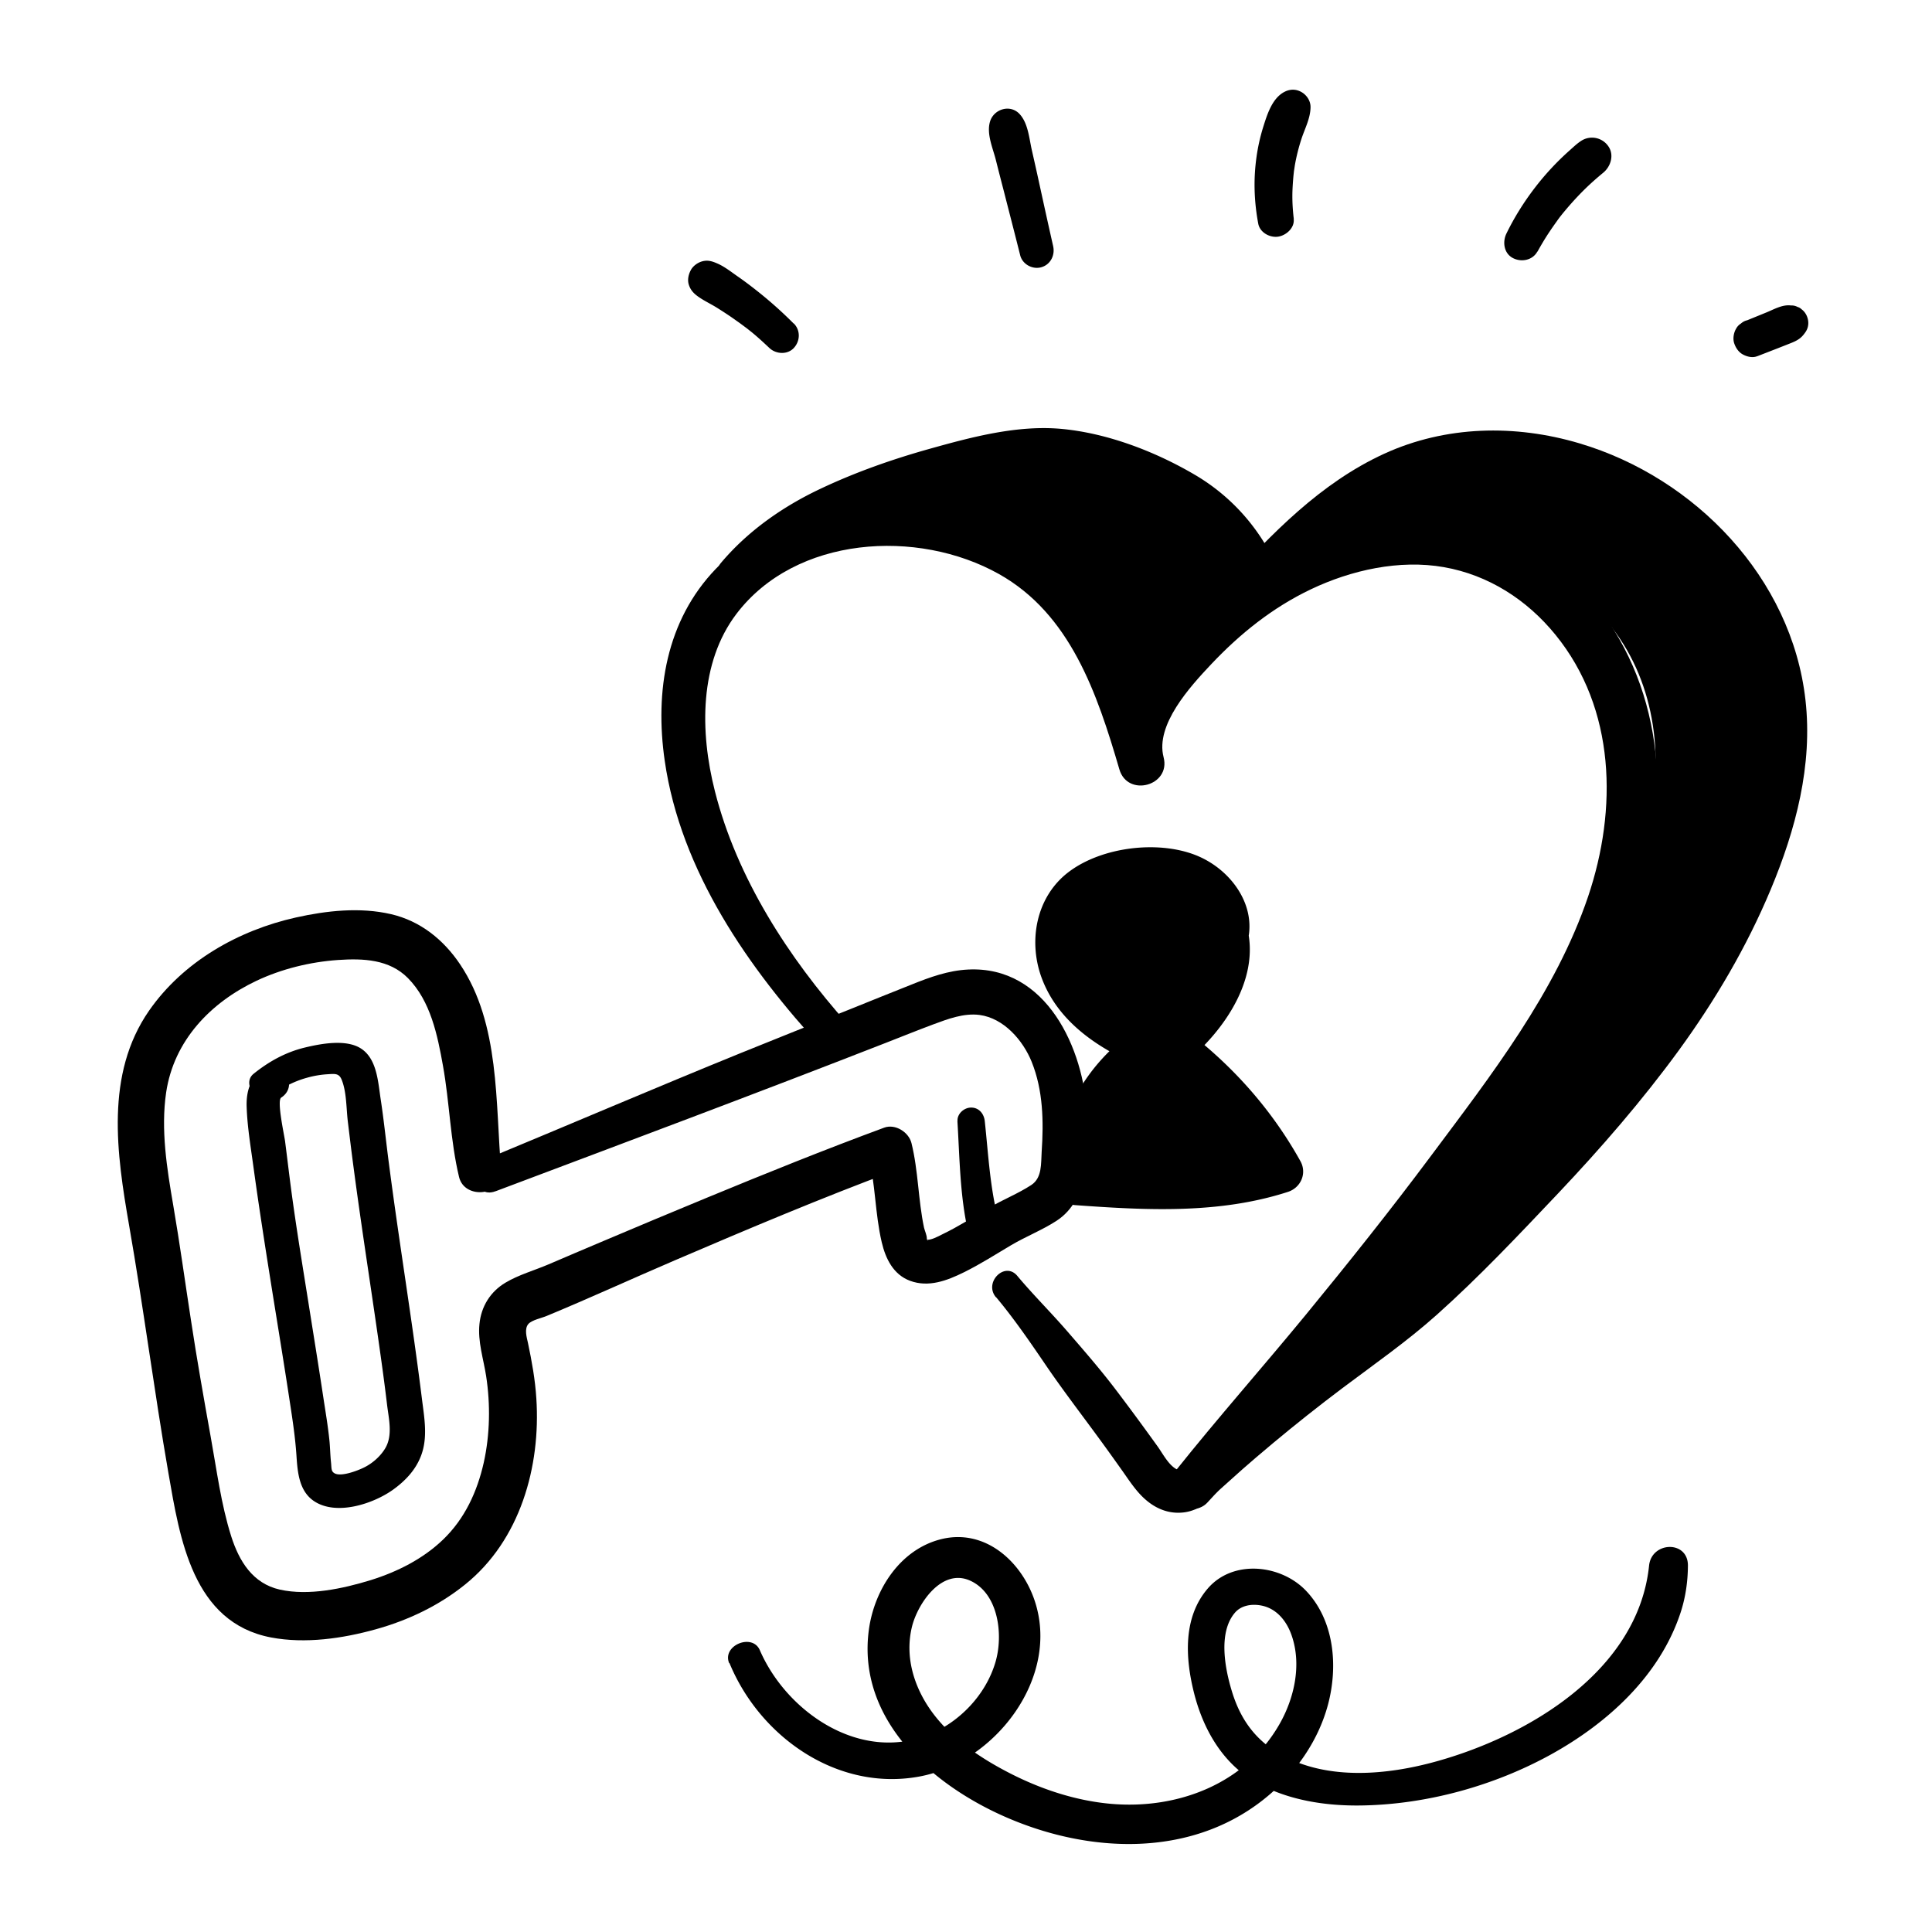 <?xml version="1.0" encoding="UTF-8"?><svg xmlns="http://www.w3.org/2000/svg" viewBox="0 0 180 180"><path d="M78.97 95.41c-5.5-6.17-10.31-13.6-12.36-21.68-1.43-5.61-1.44-11.99 1.99-16.52 5.52-7.29 16.89-7.98 24.47-3.73 6.64 3.73 9.14 11.08 11.22 18.2.77 2.63 4.81 1.53 4.12-1.13-.79-3.02 2.47-6.58 4.43-8.66 2.7-2.86 5.73-5.29 9.3-6.99 3.76-1.79 8.24-2.79 12.39-2.06s7.74 3.04 10.39 6.3c5.62 6.91 5.78 16.27 3.04 24.39-3.03 8.95-9.06 16.68-14.64 24.16-3.75 5.03-7.67 9.94-11.65 14.79-4.01 4.88-8.21 9.62-12.15 14.56-.7.88-.86 2.1 0 2.96.78.78 2.19.83 2.96 0 8.27-8.89 16.12-18.34 23.46-28.01 6.34-8.35 13.06-16.98 16.51-27.01 3.3-9.59 2.71-20.47-3.73-28.63-2.96-3.75-7.17-6.67-11.86-7.73s-10.06-.42-14.67 1.44c-4.79 1.94-8.9 5-12.4 8.78-3.07 3.32-6.77 7.99-5.5 12.83 1.37-.38 2.74-.76 4.12-1.13-2.19-7.44-4.9-15.08-11.52-19.68-4.5-3.12-10.26-4.53-15.7-4.15-5.35.37-10.71 2.37-14.49 6.28-4.65 4.83-5.7 11.44-4.77 17.88 1.48 10.29 7.83 19.39 14.73 26.85 1.44 1.55 3.7-.75 2.31-2.31"/><path d="M46.19 110.98c12.11-4.56 24.23-9.09 36.29-13.8 1.49-.58 2.97-1.18 4.47-1.74 1.35-.5 2.84-1.07 4.31-.88 2.26.3 4.05 2.36 4.86 4.37 1.07 2.66 1.12 5.56.93 8.38-.07 1.1.05 2.42-.96 3.09-1.22.8-2.64 1.36-3.9 2.1-1.45.85-2.88 1.77-4.4 2.5-.4.2-1.09.59-1.55.5.44.09.1.19.11-.13 0-.29-.19-.7-.26-.99-.55-2.6-.53-5.29-1.17-7.88-.25-1.02-1.51-1.82-2.54-1.44-5.55 2.05-11.03 4.26-16.5 6.52-3.3 1.36-6.59 2.74-9.87 4.13-1.64.69-3.27 1.39-4.91 2.09-1.31.56-2.78.97-4 1.7-1.42.84-2.27 2.23-2.43 3.85-.17 1.64.37 3.24.62 4.84.41 2.65.36 5.47-.22 8.08-.61 2.71-1.77 5.23-3.79 7.17-1.87 1.8-4.26 3-6.72 3.77-2.6.8-5.79 1.49-8.49.89-2.53-.57-3.79-2.65-4.53-4.97-.95-3-1.35-6.19-1.91-9.27-.65-3.62-1.29-7.24-1.84-10.87-.55-3.57-1.04-7.14-1.65-10.7-.59-3.43-1.17-7.04-.66-10.51.72-4.83 4.13-8.37 8.41-10.4 2.35-1.11 5.01-1.76 7.6-1.94 2.37-.16 4.79-.06 6.52 1.69 2.11 2.14 2.75 5.31 3.26 8.16.62 3.45.68 6.95 1.5 10.37.52 2.15 4.13 1.75 3.93-.53-.56-6.38-.1-13.72-3.83-19.28-1.54-2.3-3.71-4.05-6.44-4.68-2.89-.67-5.99-.33-8.86.31-5.37 1.2-10.5 4.11-13.68 8.68-4.11 5.92-3.02 13.34-1.86 20.01 1.34 7.67 2.33 15.39 3.66 23.06 1.06 6.09 2.25 13.94 9.57 15.33 3.18.6 6.65.1 9.74-.76 3.03-.84 5.9-2.21 8.34-4.18 5.12-4.12 7.05-10.97 6.63-17.34-.11-1.75-.42-3.45-.78-5.16-.12-.54-.35-1.3.03-1.76.32-.38 1.29-.57 1.72-.76 4.01-1.66 7.97-3.48 11.96-5.19 6.79-2.91 13.61-5.79 20.54-8.37-.85-.48-1.69-.96-2.54-1.44.67 2.67.62 5.46 1.25 8.14.36 1.53 1.08 3.01 2.64 3.59 1.73.64 3.45-.02 5.01-.79s2.94-1.66 4.39-2.52c1.37-.81 2.9-1.41 4.23-2.27 3.14-2.03 3.01-6.52 2.86-9.85-.27-6.17-3.77-13.94-11.09-13.57-1.84.09-3.55.71-5.24 1.39-1.95.77-3.89 1.56-5.83 2.34-3.38 1.35-6.76 2.69-10.13 4.06-7.92 3.22-15.78 6.59-23.67 9.86-1.81.75-1.08 3.73.83 3.01Z"/><path d="M89.2 104.46c.21 3.4.23 6.89.98 10.22.18.79 1.09 1.26 1.85 1.05s1.26-1.06 1.05-1.85c-.84-3.06-.99-6.27-1.33-9.42-.07-.68-.53-1.27-1.27-1.27-.66 0-1.32.58-1.27 1.27Zm-63.97-2.35c1.02-.76 2.11-1.35 3.34-1.69a9 9 0 0 1 1.86-.33c.72-.04 1.14-.14 1.4.5.46 1.12.43 2.65.57 3.85.18 1.49.36 2.98.56 4.47.78 5.9 1.72 11.77 2.54 17.66.2 1.43.39 2.86.56 4.29.16 1.34.56 2.89-.19 4.11-.46.75-1.21 1.4-2.01 1.78-.56.27-2.03.84-2.66.53-.37-.19-.3-.47-.36-1.03-.07-.65-.08-1.31-.14-1.97-.14-1.4-.38-2.79-.59-4.18-.44-2.91-.91-5.81-1.37-8.71-.54-3.39-1.1-6.78-1.56-10.17-.22-1.63-.41-3.26-.62-4.89-.07-.56-.79-3.8-.36-4.07 1.67-1.08.2-3.62-1.56-2.67-1.32.71-1.71 2.11-1.66 3.52.06 1.86.38 3.75.63 5.59.51 3.72 1.09 7.42 1.68 11.13.58 3.63 1.18 7.26 1.73 10.9.25 1.62.49 3.23.6 4.87.1 1.52.23 3.28 1.6 4.23 2.08 1.43 5.54.29 7.4-1.04 1.14-.82 2.11-1.84 2.61-3.17.64-1.69.31-3.48.09-5.22-.91-7.34-2.13-14.63-3.08-21.96-.27-2.03-.47-4.06-.78-6.08-.24-1.58-.34-3.72-1.84-4.68-1.38-.88-3.69-.45-5.19-.09-1.8.43-3.37 1.3-4.8 2.45-1.16.93.39 2.97 1.6 2.07m67.57 18.74c1.7 2.03 3.25 4.3 4.74 6.49 1.52 2.22 3.16 4.36 4.75 6.53.78 1.06 1.55 2.14 2.31 3.21.69.98 1.35 2.01 2.29 2.77 1.03.84 2.26 1.25 3.59 1.03 1.22-.21 2.46-1.03 2.73-2.31.39-1.87-1.71-3.09-3.15-1.83-.05.05-.38.3-.29.27.08-.04.06-.08.17-.09-.23.01-.2.03-.4-.08-.71-.43-1.21-1.41-1.68-2.07-1.33-1.85-2.68-3.69-4.06-5.5-1.38-1.8-2.86-3.5-4.34-5.21-1.52-1.76-3.19-3.41-4.68-5.19-1.16-1.39-3.15.61-1.99 1.99ZM68.12 53.33c4.68-5.51 14.54-8.82 21.6-10.4 3.03-.68 6.12-1.3 9.21-1 2.76.26 5.39 1.24 7.94 2.34 1.45.63 2.89 1.3 4.21 2.16 2.71 1.77 4.88 4.35 6.15 7.33a62 62 0 0 0-10.39 8.89c-1.81-4.66-3.88-9.52-7.88-12.52-4.33-3.24-10.16-3.68-15.54-3.14"/><path d="M69.03 54.24c2.06-2.3 4.84-3.83 7.61-5.13a57.4 57.4 0 0 1 9.08-3.32c3.38-.93 6.91-1.79 10.43-1.97 3.99-.2 7.73 1.15 11.28 2.85 3.66 1.75 6.42 4.33 8.08 8.07l.71-2.73a65.4 65.4 0 0 0-10.79 9.21l3.33.88c-2.05-5.24-4.37-10.58-9.12-13.94-4.67-3.3-10.73-3.68-16.23-3.12-1.04.11-1.93.81-1.93 1.93 0 .97.89 2.02 1.93 1.93 4.7-.41 9.85-.22 13.89 2.48 3.99 2.65 5.94 7.49 7.61 11.78.51 1.32 2.21 2.07 3.33.88 3.02-3.21 6.34-6.09 9.98-8.58.96-.66 1.18-1.68.71-2.73a18.7 18.7 0 0 0-7.6-8.49c-3.69-2.17-8.14-3.88-12.42-4.28-4.11-.38-8.35.75-12.28 1.85-3.47.97-6.89 2.17-10.15 3.71-3.51 1.65-6.77 3.92-9.29 6.9-1.06 1.25.7 3.07 1.82 1.82Z"/><path d="M115.23 55.64c6.05-6.56 13.35-13.12 22.26-13.56 10.66-.52 20.81 5.37 26.02 14.63 3.38 6.01 3.57 13.02 1.7 19.55-5.02 17.53-18.78 31.17-31.38 43.59-5.13 5.07-11.37 8.09-22.84 18.66 5-4.62 9.08-7.81 13.34-13.12 3.36-4.19 6.24-8.78 9.96-12.65 2.22-2.31 4.72-4.35 6.96-6.64 7.4-7.58 11.69-17.71 14.2-28 2.39-9.82.14-19.87-8.8-25.76-5.83-3.84-13.27-4.95-20.11-3.55"/><path d="M116.34 56.75c3.72-3.96 7.94-7.78 12.78-10.31 4.52-2.35 9.52-2.98 14.51-1.98 9.84 1.99 18.82 9.88 20.5 20.03.93 5.61-.56 11.23-2.62 16.41-2 5.03-4.8 9.75-7.94 14.15-6.21 8.72-13.9 16.51-21.64 23.88-2.68 2.55-5.66 4.62-8.62 6.83-4.76 3.56-9.35 7.33-13.74 11.34l2.82 2.82c3.26-2.99 6.66-5.84 9.74-9.02 3.21-3.32 5.89-7.06 8.65-10.76 2.86-3.85 6.08-7.14 9.59-10.39 3.24-3 6.07-6.33 8.48-10.04 2.35-3.62 4.2-7.53 5.72-11.56 1.46-3.88 2.77-7.95 3.43-12.05 1.25-7.74-.3-15.42-5.4-21.5-6.36-7.57-17.3-9.81-26.64-7.98-2.82.55-1.63 4.87 1.19 4.31 7.47-1.48 15.83.25 21.38 5.69 4.89 4.79 6.47 11.71 5.41 18.36-.61 3.83-1.81 7.64-3.13 11.27-1.37 3.77-3.08 7.44-5.17 10.87s-4.78 6.63-7.79 9.45c-3.25 3.04-6.34 6.03-9.06 9.56-2.98 3.86-5.7 7.91-9.06 11.46-3.19 3.36-6.75 6.34-10.15 9.49-1.89 1.75.94 4.56 2.82 2.82 4.05-3.74 8.27-7.26 12.68-10.58 2.97-2.23 6.04-4.37 8.81-6.85 3.95-3.53 7.63-7.44 11.27-11.28 4-4.23 7.82-8.63 11.25-13.33 3.4-4.67 6.33-9.65 8.56-14.98 2.33-5.57 3.93-11.59 3.24-17.67-1.28-11.36-10.27-20.7-21.04-23.9-6.01-1.79-12.47-1.66-18.2.96-5.95 2.73-10.51 7.47-14.85 12.24-1.36 1.49.83 3.7 2.22 2.22Z"/><path d="M103.6 84.28c-.21-.66.59-1.17 1.25-1.38 2.24-.7 4.82-1.01 6.85.18 2.47 1.45 3.32 4.8 2.57 7.56s-2.77 5-4.97 6.83c4.17 3.11 7.66 7.13 10.14 11.69-6.16 2.02-12.81 1.59-19.28 1.13-.14-5.02 2.5-10.03 6.71-12.76-2.81-1.22-5.57-2.89-7.2-5.48s-1.82-6.29.25-8.54c1.34-1.46 3.35-2.09 5.3-2.38 2.28-.34 4.74-.26 6.7.94 1.96 1.21 3.19 3.8 2.26 5.91"/><path d="M105.13 84.28q-.36.465.15.21c.26-.06.51-.12.77-.19.37-.08.74-.17 1.12-.22.87-.11 1.79-.12 2.63.13 1.59.46 2.46 1.75 2.77 3.32.69 3.57-2.11 6.5-4.62 8.59-1.04.87-.5 2.32.39 3 3.9 2.96 7.07 6.76 9.41 11.04l1.17-2.88c-6.08 1.91-12.49 1.46-18.75 1.03l1.99 1.99c-.07-4.36 2.04-8.66 5.71-11.08 1.09-.72 1.42-2.71 0-3.35-2.43-1.09-5.02-2.47-6.48-4.8-1.12-1.79-1.54-4.43-.07-6.15 2.49-2.92 12.68-3.09 11.1 2.59-.55 1.96 2.41 3.32 3.36 1.41 1.9-3.8-.77-7.84-4.41-9.26-3.55-1.38-8.69-.74-11.75 1.54-3.13 2.33-3.89 6.59-2.49 10.12 1.53 3.88 5.09 6.28 8.78 7.89v-3.35c-4.81 3.24-7.79 8.6-7.72 14.43.01 1.13.9 1.91 1.99 1.99 6.62.48 13.38.84 19.8-1.23 1.22-.39 1.81-1.74 1.17-2.88-2.71-4.87-6.42-9.01-10.87-12.35l.39 3c4.16-3.52 7.78-9.43 4.5-14.77-1.53-2.5-4.31-3.7-7.19-3.48-2.39.18-6.3.97-5.84 4.12.25 1.69 3.17 1.31 3.01-.41ZM73.94 30.14a38 38 0 0 0-3.27-2.93c-.65-.52-1.31-1.02-1.99-1.49-.6-.42-1.22-.91-1.89-1.19-.46-.2-.87-.32-1.37-.18-.41.11-.86.43-1.06.82-.22.41-.33.91-.18 1.37s.42.77.82 1.06c.56.41 1.22.71 1.81 1.08s1.22.78 1.8 1.2c.29.2.57.41.85.62.16.12.06.02-.04-.03.07.03.14.11.2.15l.44.35c.56.46 1.09.95 1.62 1.45.61.58 1.68.65 2.28 0s.63-1.64 0-2.28Zm24.18-7.21c-.46-2.02-.9-4.04-1.34-6.05-.21-.97-.43-1.94-.65-2.91-.25-1.11-.35-2.52-1.16-3.37-.88-.91-2.38-.43-2.73.72s.27 2.5.54 3.58c.24.96.49 1.93.74 2.89.51 2 1.03 4 1.53 6 .21.83 1.14 1.34 1.96 1.11.86-.24 1.3-1.12 1.11-1.96Zm22.42-2.53c-.11-.91-.16-1.83-.12-2.75q.03-.645.09-1.29l.06-.55c-.04.34.06-.36.07-.42.15-.85.36-1.68.63-2.5.32-.95.81-1.87.83-2.88.02-.66-.43-1.27-1.02-1.52-.65-.28-1.29-.09-1.82.34-.87.72-1.26 2.02-1.59 3.07q-.405 1.32-.6 2.7c-.3 2.1-.23 4.17.16 6.25.16.82 1.08 1.31 1.84 1.2s1.56-.82 1.46-1.65Zm22.7 3.05c.36-.65.74-1.29 1.16-1.91.2-.3.41-.6.62-.89.09-.13.18-.26.28-.38-.24.28-.08.1-.03.03.08-.11.17-.21.25-.32.93-1.14 1.92-2.21 3.02-3.18.27-.24.54-.47.82-.7.69-.56 1.04-1.61.52-2.42a1.846 1.846 0 0 0-2.56-.56c-.39.25-.74.59-1.09.9a25 25 0 0 0-3.25 3.5c-1.01 1.32-1.9 2.74-2.63 4.24-.38.78-.24 1.84.6 2.28.78.41 1.83.22 2.28-.6Zm20.48 9.74 1.88-.73.94-.37c.56-.22 1.08-.4 1.47-.88.18-.22.34-.44.41-.71.1-.35.06-.72-.08-1.05-.11-.26-.27-.47-.5-.64q-.15-.15-.36-.21c-.19-.1-.4-.15-.62-.14-.78-.1-1.54.34-2.24.63l-1.84.75c-.23.05-.42.16-.59.31-.19.12-.34.28-.45.49-.22.37-.31.92-.17 1.34s.4.82.8 1.04.91.34 1.34.17ZM67.97 154.96c2.84 6.88 10.05 11.95 17.66 10.56 7.07-1.29 13.22-9.25 10.74-16.47-1.26-3.65-4.66-6.67-8.72-5.64-3.79.96-6.17 4.68-6.69 8.36-1.18 8.42 5.88 14.58 12.92 17.6 7.63 3.28 16.88 3.7 23.71-1.61 2.9-2.25 5.19-5.39 6.14-8.96.94-3.54.6-7.77-2.01-10.55-2.33-2.49-6.81-3-9.18-.27s-2.09 6.58-1.3 9.73c.85 3.38 2.65 6.56 5.75 8.33 2.97 1.69 6.52 2.23 9.9 2.17 6.05-.1 12.32-1.83 17.61-4.75 5.3-2.93 10.15-7.35 12.08-13.23.46-1.41.67-2.87.68-4.36.02-2.38-3.39-2.27-3.62 0-1.02 9.78-11.2 15.84-19.8 18.23-4.59 1.28-10.15 1.8-14.48-.62-2.38-1.33-3.79-3.29-4.58-5.88-.64-2.08-1.31-5.47.26-7.33.61-.73 1.63-.86 2.51-.68 1.42.29 2.34 1.47 2.79 2.78.95 2.73.25 5.87-1.16 8.31-3.19 5.54-9.48 7.91-15.65 7.38-3.36-.29-6.69-1.41-9.67-2.97-2.76-1.44-5.49-3.32-7.27-5.93-1.52-2.24-2.28-4.94-1.62-7.62.54-2.16 2.78-5.48 5.43-4.27s3.09 5.09 2.34 7.6c-.89 3.01-3.31 5.56-6.2 6.74-6.38 2.6-13.24-2.07-15.75-7.87-.7-1.61-3.53-.44-2.86 1.2Z"/></svg>